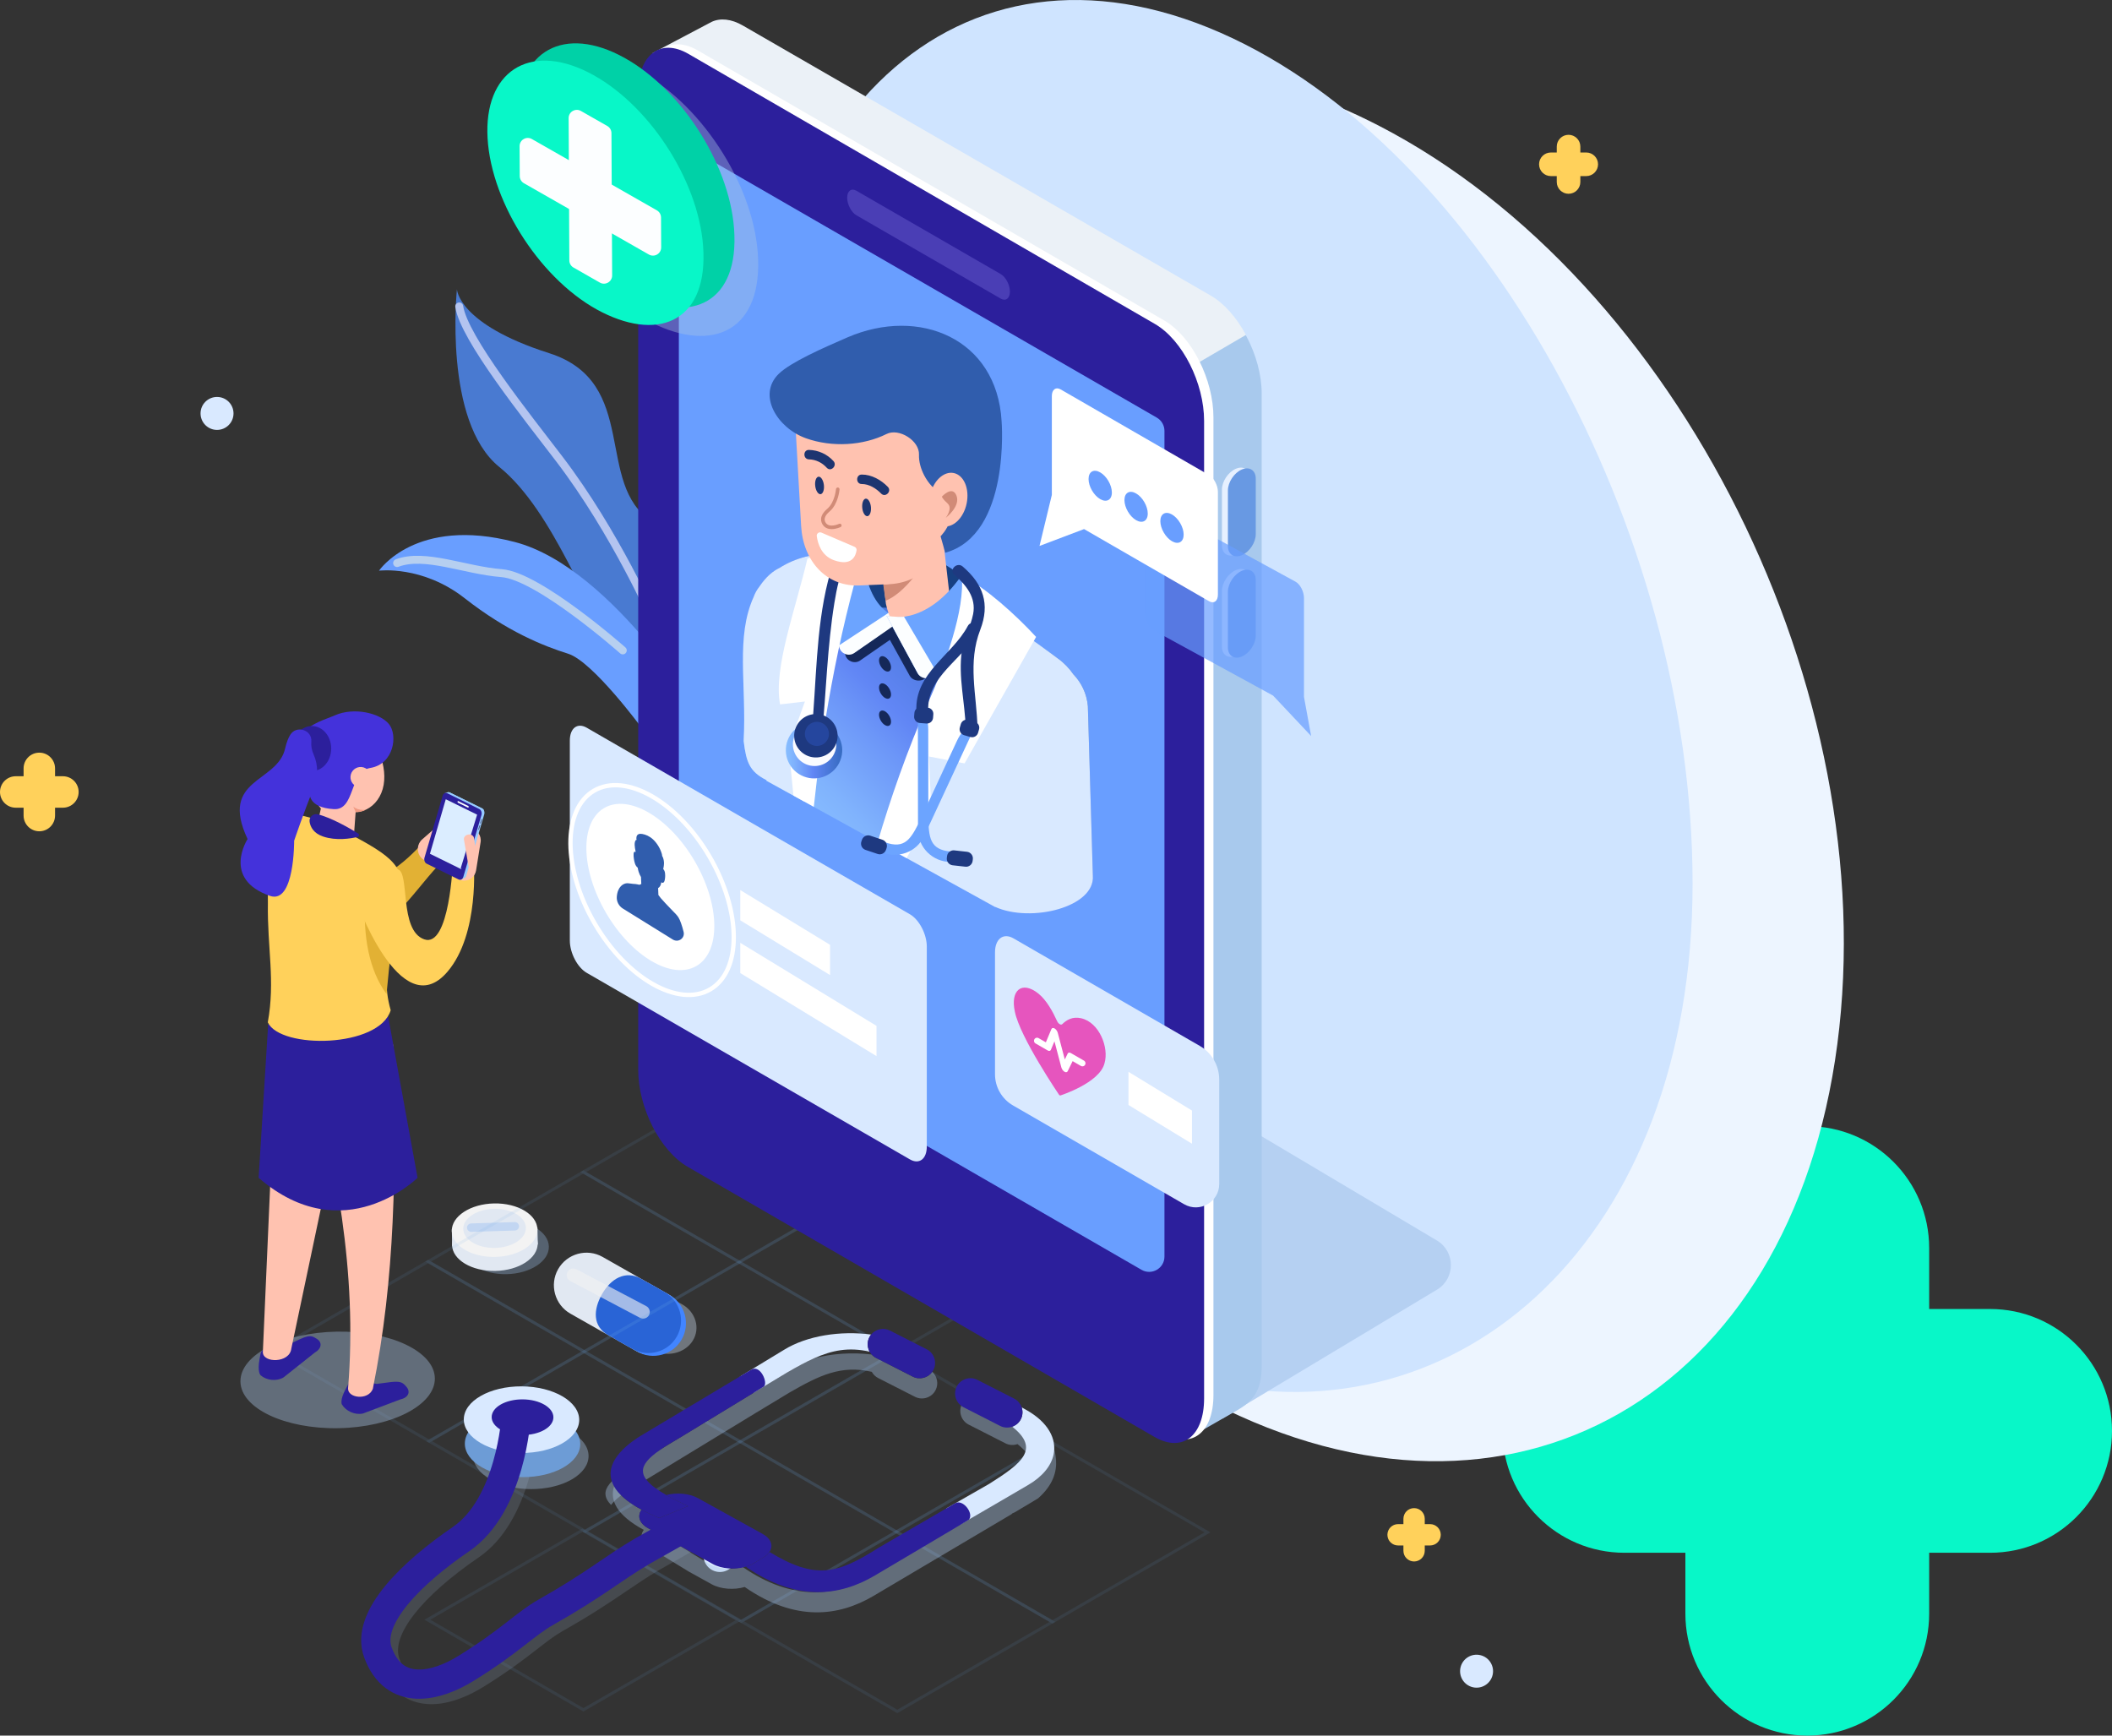 <svg width="752" height="618" viewBox="0 0 752 618" fill="none" xmlns="http://www.w3.org/2000/svg">
<rect x="0" y="0" width="752" height="618" fill="#333333" stroke="none"/>
<path d="M535 509.5C535 485.531 554.431 466.1 578.4 466.1H708.6C732.569 466.1 752 485.531 752 509.5C752 533.469 732.569 552.9 708.6 552.9H578.4C554.431 552.9 535 533.469 535 509.5Z" fill="#08F7C8"/>
<path d="M643.5 618C619.531 618 600.1 598.569 600.1 574.6V444.4C600.1 420.431 619.531 401 643.5 401C667.469 401 686.9 420.431 686.9 444.4V574.6C686.9 598.569 667.469 618 643.5 618Z" fill="#08F7C8"/>
<path d="M0 282C0 278.907 2.507 276.4 5.6 276.4H22.4C25.493 276.4 28 278.907 28 282C28 285.093 25.493 287.6 22.4 287.6H5.6C2.507 287.6 0 285.093 0 282Z" fill="#FFD15B"/>
<path d="M14 296C10.907 296 8.4 293.493 8.4 290.4V273.6C8.4 270.507 10.907 268 14 268C17.093 268 19.6 270.507 19.6 273.6V290.4C19.6 293.493 17.093 296 14 296Z" fill="#FFD15B"/>
<path opacity="0.4" d="M242.677 464.317L242.204 464.064L238.848 462.249L233.541 459.38L221.104 452.656C216.077 449.938 209.626 451.403 206.77 455.909C203.914 460.414 205.688 466.323 210.721 469.042L222.891 475.615L226.007 477.3L226.473 477.553L227.596 478.162L232.294 480.703C237.321 483.421 243.773 481.956 246.628 477.45C249.484 472.945 247.704 467.035 242.677 464.317Z" fill="#CAD9EB"/>
<path d="M203.086 467.747L226.391 480.983C231.945 484.14 239.068 482.175 242.225 476.622C245.382 471.068 243.417 463.94 237.863 460.791L214.557 447.555C209.003 444.398 201.88 446.363 198.723 451.917C195.566 457.463 197.531 464.591 203.086 467.747Z" fill="#E1E8F2"/>
<path d="M238.376 461.085L231.952 457.436C226.398 454.279 219.275 456.244 216.118 461.797C212.961 467.351 214.926 474.479 220.481 477.628L221.72 478.334L226.905 481.278C232.459 484.435 239.581 482.469 242.738 476.916C245.896 471.363 243.93 464.235 238.376 461.085Z" fill="#4285FF"/>
<path d="M236.623 460.086L228.295 455.354C222.741 452.197 217.522 455.245 214.365 460.798C211.208 466.351 210.975 472.226 216.529 475.382L219.967 477.334L225.151 480.278C230.706 483.435 237.828 481.47 240.985 475.917C244.143 470.363 242.177 463.242 236.623 460.086Z" fill="#2964D6"/>
<path opacity="0.61" d="M227.898 469.247L203.051 456.141C201.9 455.539 201.462 454.101 202.065 452.95C202.667 451.8 204.106 451.355 205.256 451.964L230.103 465.07C231.253 465.673 231.692 467.111 231.089 468.261C230.479 469.411 229.041 469.856 227.898 469.247Z" fill="#F3F3F3"/>
<path opacity="0.4" d="M180.375 453.695C188.792 453.529 195.532 449.131 195.429 443.872C195.325 438.613 188.417 434.484 179.999 434.649C171.581 434.815 164.841 439.213 164.945 444.472C165.049 449.732 171.957 453.861 180.375 453.695Z" fill="#89A8CC"/>
<path d="M176.39 452.544C184.808 452.378 191.548 447.98 191.444 442.721C191.34 437.462 184.432 433.333 176.014 433.499C167.596 433.664 160.856 438.062 160.96 443.322C161.064 448.581 167.972 452.71 176.39 452.544Z" fill="#E1E8F2"/>
<path d="M191.366 437.078L160.882 437.681L161.003 443.774L191.487 443.17L191.366 437.078Z" fill="#E1E8F2"/>
<path d="M176.295 447.558C184.713 447.392 191.453 442.994 191.349 437.735C191.245 432.476 184.337 428.346 175.92 428.512C167.502 428.678 160.762 433.076 160.865 438.335C160.969 443.594 167.877 447.724 176.295 447.558Z" fill="#F3F3F3"/>
<path d="M176.23 444.348C182.387 444.227 187.316 441.011 187.24 437.166C187.164 433.321 182.112 430.302 175.956 430.423C169.799 430.544 164.87 433.76 164.946 437.605C165.022 441.45 170.074 444.469 176.23 444.348Z" fill="#E1E8F2"/>
<path d="M183.355 438.153L167.836 438.632C167.014 438.659 166.315 438.002 166.288 437.18C166.261 436.359 166.918 435.66 167.74 435.633L183.259 435.154C184.081 435.126 184.779 435.784 184.806 436.605C184.834 437.434 184.183 438.125 183.355 438.153Z" fill="#C2D6F2"/>
<path opacity="0.1" d="M263.237 450.013L262.97 449.862L206.606 417.331L262.888 384.847L263.155 384.998L319.519 417.529L263.237 450.013ZM208.723 417.324L263.237 448.794L317.403 417.522L262.888 386.052L208.723 417.324Z" fill="#66A3DE"/>
<path opacity="0.1" d="M318.806 482.085L318.539 481.935L262.175 449.403L318.457 416.92L318.724 417.07L375.088 449.602L318.806 482.085ZM264.292 449.403L318.806 480.874L372.971 449.602L318.457 418.132L264.292 449.403Z" fill="#66A3DE"/>
<path opacity="0.1" d="M208.01 481.887L207.743 481.736L151.379 449.205L207.661 416.721L207.928 416.872L264.292 449.403L208.01 481.887ZM153.496 449.198L208.01 480.668L262.176 449.397L207.661 417.926L153.496 449.198Z" fill="#66A3DE"/>
<path opacity="0.1" d="M263.58 513.967L263.312 513.816L206.949 481.284L263.23 448.801L263.497 448.951L319.861 481.483L263.58 513.967ZM209.065 481.278L263.58 512.748L317.745 481.476L263.23 450.006L209.065 481.278Z" fill="#66A3DE"/>
<path opacity="0.1" d="M319.148 546.039L318.881 545.889L262.518 513.357L318.799 480.874L319.066 481.024L375.43 513.556L319.148 546.039ZM264.634 513.357L319.148 544.827L373.314 513.556L318.799 482.085L264.634 513.357Z" fill="#66A3DE"/>
<path opacity="0.1" d="M374.718 578.12L374.451 577.969L318.087 545.437L374.369 512.954L374.636 513.104L431 545.636L374.718 578.12ZM320.21 545.43L374.725 576.901L428.89 545.629L374.376 514.159L320.21 545.43Z" fill="#66A3DE"/>
<path opacity="0.1" d="M152.79 513.761L152.523 513.61L96.159 481.079L152.441 448.595L152.708 448.746L209.072 481.277L152.79 513.761ZM98.275 481.079L152.79 512.549L206.955 481.284L152.441 449.814L98.275 481.079Z" fill="#66A3DE"/>
<path opacity="0.1" d="M208.359 545.841L208.092 545.69L151.729 513.152L208.01 480.668L208.277 480.819L264.641 513.35L208.359 545.841ZM153.845 513.152L208.359 544.622L262.525 513.357L208.01 481.887L153.845 513.152Z" fill="#66A3DE"/>
<path opacity="0.1" d="M263.929 577.921L263.662 577.77L207.298 545.239L263.579 512.755L263.846 512.906L320.21 545.437L263.929 577.921ZM209.414 545.232L263.929 576.702L318.094 545.43L263.579 513.96L209.414 545.232Z" fill="#66A3DE"/>
<path opacity="0.1" d="M319.498 610L319.231 609.849L262.867 577.318L319.149 544.834L319.416 544.985L375.78 577.516L319.498 610ZM264.983 577.311L319.498 608.781L373.663 577.51L319.149 546.039L264.983 577.311Z" fill="#66A3DE"/>
<path opacity="0.1" d="M207.736 609.418L207.469 609.267L151.105 576.736L207.387 544.252L207.654 544.403L264.018 576.934L207.736 609.418ZM153.222 576.736L207.736 608.206L261.902 576.934L207.387 545.464L153.222 576.736Z" fill="#66A3DE"/>
<g opacity="0.4">
<path opacity="0.4" d="M153.591 606.816C151.461 606.816 149.317 606.508 147.222 605.782C141.839 603.913 137.901 599.674 135.518 593.169C129.553 576.893 152.345 558.282 166.466 548.634C182.602 537.61 184.478 508.276 184.499 507.982C184.615 506.017 186.3 504.517 188.265 504.627C190.231 504.743 191.731 506.428 191.621 508.393C191.546 509.742 189.491 541.541 170.493 554.516C150.002 568.519 139.168 582.392 142.222 590.711C143.859 595.169 146.256 597.894 149.564 599.044C154.262 600.674 161.049 599.092 168.185 594.703C176.862 589.362 182.417 585.048 186.882 581.584C190.402 578.852 193.45 576.489 196.826 574.579C207.017 568.827 213.358 564.52 218.954 560.72C222.919 558.029 226.665 555.489 231.206 552.811L251.012 541.623C252.724 540.657 254.902 541.26 255.868 542.972C256.833 544.683 256.23 546.861 254.518 547.826L234.774 558.981C230.487 561.507 226.836 563.986 222.967 566.609C217.255 570.484 210.783 574.873 200.339 580.776C197.415 582.426 194.703 584.535 191.265 587.205C186.67 590.773 180.944 595.217 171.931 600.763C167.85 603.283 160.83 606.816 153.591 606.816Z" fill="#A8C4E5"/>
</g>
<path d="M307.737 73.453C349.939 21.595 418.932 7.533 491.053 44.816C597.653 99.925 670.689 246.342 654.195 371.843C637.701 497.343 537.922 554.41 431.322 499.301C360.389 462.63 304.316 385.536 279.593 301.077L307.737 73.453Z" fill="#EDF5FF"/>
<path d="M602.659 314.628C602.659 441.207 519.887 513.809 428.726 491.713C330.182 467.829 266.442 293.641 266.442 167.061C266.442 40.482 341.708 -29.101 434.554 11.648C527.4 52.396 602.659 188.048 602.659 314.628Z" fill="#CFE4FF"/>
<path d="M245.916 236.527C245.916 236.527 252.964 198.819 232.192 185.672C211.42 172.525 228.028 136.111 195.525 125.751C163.021 115.391 162.699 102.998 162.699 102.998C162.699 102.998 157.782 150.094 177.766 166.26C197.75 182.427 209.064 219.32 218.139 226.975C227.22 234.631 240.349 253.94 240.349 253.94L245.916 236.527Z" fill="#497AD1"/>
<path d="M232.843 220.95C232.843 220.95 219.2 189.719 199.155 163.439C187.676 148.396 165.179 120.39 163.515 109.113" stroke="#B4C4F0" stroke-width="2.825" stroke-miterlimit="10" stroke-linecap="round" stroke-linejoin="round"/>
<path d="M251.82 258.253C251.82 258.253 218.584 202.188 183.293 192.992C147.996 183.796 134.956 203.201 134.956 203.201C134.956 203.201 150.413 201.215 165.473 213.027C180.533 224.832 193.457 230.008 202.291 232.775C211.119 235.541 228.631 259.39 228.631 259.39L251.82 258.253Z" fill="#699EFF"/>
<path d="M221.748 231.59C221.748 231.59 191.833 205.105 178.636 204.085C165.439 203.064 151.317 196.751 141.394 200.49" stroke="#B6CFF0" stroke-width="2.825" stroke-miterlimit="10" stroke-linecap="round" stroke-linejoin="round"/>
<path d="M77.277 153.079C80.519 153.079 83.147 150.452 83.147 147.211C83.147 143.97 80.519 141.343 77.277 141.343C74.036 141.343 71.408 143.97 71.408 147.211C71.408 150.452 74.036 153.079 77.277 153.079Z" fill="#D9E9FF"/>
<path d="M262.13 554.823C262.651 551.624 260.48 548.609 257.28 548.089C254.081 547.568 251.065 549.74 250.545 552.938C250.024 556.137 252.196 559.152 255.395 559.673C258.594 560.193 261.61 558.022 262.13 554.823Z" fill="#D9E9FF"/>
<path d="M531.459 596.415C532.204 593.261 530.251 590.1 527.096 589.356C523.941 588.611 520.78 590.564 520.035 593.718C519.29 596.872 521.244 600.033 524.398 600.777C527.553 601.522 530.714 599.569 531.459 596.415Z" fill="#D9E9FF"/>
<path d="M435.211 505.12L511.757 459.154C518.284 455.121 518.202 445.61 511.606 441.694L284.624 306.76L254.792 401.103L435.211 505.12Z" fill="#B5D0F2"/>
<path d="M424.137 511.536L264.599 405.759C254.621 400 246.533 384.546 246.533 371.249V23.104C246.533 9.799 254.621 3.692 264.599 9.45L431.17 105.6C441.148 111.359 449.237 126.813 449.237 140.111V486.612C449.237 495.363 445.963 499.013 440.457 502.19L424.137 511.536Z" fill="#A8C9ED"/>
<path d="M331.866 184.488C331.866 184.488 246.458 384.203 246.458 370.899L232.425 18.851L253.361 7.8C256.436 6.355 260.305 6.67 264.517 9.101L431.095 105.251C435.964 108.065 440.388 113.187 443.642 119.24L331.866 184.488Z" fill="#EBF1F7"/>
<path d="M414.391 510.406L248.224 414.256C238.246 408.497 230.569 393.043 230.569 379.746V31.594C230.569 18.29 238.445 12.182 248.423 17.94L414.494 114.09C424.472 119.849 432.061 135.303 432.061 148.601V496.746C432.061 510.057 424.37 516.165 414.391 510.406Z" fill="white"/>
<path d="M411.056 511.646L244.896 415.489C234.917 409.73 227.24 394.276 227.24 380.978V32.827C227.24 19.522 235.116 13.415 245.094 19.173L411.165 115.323C421.144 121.082 428.732 136.536 428.732 149.833V497.978C428.725 511.289 421.034 517.404 411.056 511.646Z" fill="#2C1F9C"/>
<path d="M406.446 452.143L244.437 358.629C242.752 357.656 241.711 355.856 241.711 353.911V59.901C241.711 55.711 246.252 53.088 249.881 55.183L411.891 148.704C413.576 149.676 414.617 151.477 414.617 153.422V447.432C414.617 451.622 410.076 454.245 406.446 452.143Z" fill="#699EFF"/>
<path d="M356.308 106.319L304.93 76.656C303.129 75.615 301.65 72.801 301.65 70.398C301.65 67.995 303.122 66.878 304.93 67.919L356.308 97.582C358.109 98.623 359.589 101.437 359.589 103.84C359.589 106.244 358.109 107.36 356.308 106.319Z" fill="#4A3EB5"/>
<path d="M440.039 197.429C437.314 198.586 435.081 197.135 435.081 194.191V174.368C435.081 171.43 437.314 168.075 440.039 166.911C442.765 165.754 444.998 167.205 444.998 170.15V189.973C444.998 192.91 442.765 196.265 440.039 197.429Z" fill="#E6F0FF"/>
<path d="M442.169 197.696C439.444 198.854 437.211 197.402 437.211 194.458V174.635C437.211 171.697 439.444 168.342 442.169 167.178C444.895 166.021 447.128 167.472 447.128 170.417V190.24C447.121 193.177 444.895 196.532 442.169 197.696Z" fill="#6899E3"/>
<path d="M440.039 233.515C437.313 234.672 435.081 233.22 435.081 230.276V210.453C435.081 207.515 437.313 204.16 440.039 202.996C442.765 201.839 444.997 203.291 444.997 206.235V226.058C444.997 228.996 442.765 232.351 440.039 233.515Z" fill="#E6F0FF"/>
<path d="M442.169 233.775C439.444 234.932 437.211 233.48 437.211 230.536V210.713C437.211 207.775 439.444 204.42 442.169 203.256C444.895 202.099 447.128 203.551 447.128 206.495V226.318C447.121 229.262 444.895 232.618 442.169 233.775Z" fill="#6899E3"/>
<path opacity="0.4" d="M231.919 114.85C209.668 103.682 190.458 74.485 189.006 49.63C187.554 24.781 204.415 13.688 226.666 24.856C248.917 36.024 267.935 64.899 269.805 89.954C271.866 117.5 254.17 126.018 231.919 114.85Z" fill="#A8C4E5"/>
<path d="M225.392 105.031C204.264 94.425 186.012 66.693 184.636 43.09C183.259 19.488 199.271 8.956 220.399 19.563C241.527 30.169 259.593 57.586 261.367 81.387C263.333 107.558 246.519 115.644 225.392 105.031Z" fill="#00D1A7"/>
<path d="M214.366 111.187C193.238 100.58 174.986 72.849 173.61 49.246C172.233 25.643 188.245 15.112 209.373 25.718C230.501 36.325 248.567 63.742 250.341 87.543C252.3 113.706 235.494 121.793 214.366 111.187Z" fill="#08F7C8"/>
<path d="M185.006 52.06L185.061 62.708C185.068 63.755 185.629 64.714 186.533 65.234L231.042 90.631C233.001 91.747 235.432 90.33 235.418 88.077L235.363 77.429C235.357 76.382 234.795 75.423 233.891 74.903L189.382 49.506C187.423 48.39 184.992 49.807 185.006 52.06Z" fill="#FCFEFF"/>
<path d="M204.189 95.26L213.585 100.621C215.544 101.737 217.975 100.32 217.961 98.067L217.715 47.397C217.708 46.349 217.146 45.391 216.242 44.87L206.846 39.509C204.887 38.393 202.456 39.81 202.47 42.063L202.716 92.733C202.716 93.774 203.278 94.739 204.189 95.26Z" fill="#FCFEFF"/>
<path opacity="0.71" d="M410.638 179.448L461.29 207.125C462.94 208.029 464.296 210.651 464.296 212.952V248.147L466.844 262.075L453.304 247.688L410.638 224.38C408.987 223.476 407.631 220.854 407.631 218.553V182.002C407.631 179.688 408.987 178.544 410.638 179.448Z" fill="#699EFF"/>
<path d="M430.513 169.17L377.655 138.658C375.93 137.666 374.519 138.727 374.519 141.028V176.223L370.129 194.396L385.99 188.391L430.513 214.088C432.239 215.081 433.649 214.02 433.649 211.719V175.168C433.649 172.861 432.239 170.163 430.513 169.17Z" fill="white"/>
<path d="M395.893 175.36C395.893 177.99 394.037 179.044 391.743 177.723C389.449 176.401 387.593 173.197 387.593 170.567C387.593 167.938 389.449 166.883 391.743 168.205C394.037 169.526 395.893 172.731 395.893 175.36Z" fill="#699EFF"/>
<path d="M408.672 182.858C408.672 185.487 406.816 186.542 404.522 185.22C402.228 183.899 400.372 180.694 400.372 178.065C400.372 175.435 402.228 174.381 404.522 175.702C406.816 177.024 408.672 180.228 408.672 182.858Z" fill="#699EFF"/>
<path d="M420.255 193.007C421.865 192.066 421.848 189.043 420.218 186.255C418.588 183.467 415.961 181.97 414.351 182.911C412.742 183.852 412.758 186.875 414.388 189.663C416.019 192.451 418.645 193.948 420.255 193.007Z" fill="#699EFF"/>
<path d="M323.976 412.825L208.913 346.406C205.599 344.496 202.894 339.319 202.894 334.902V263.677C202.894 259.26 205.606 257.213 208.913 259.123L323.976 325.542C327.291 327.453 329.996 332.629 329.996 337.046V408.271C329.996 412.695 327.284 414.742 323.976 412.825Z" fill="#D9E9FF"/>
<path d="M247.984 343.952C256.702 338.863 256.417 322.146 247.347 306.614C238.277 291.082 223.857 282.616 215.139 287.705C206.42 292.794 206.706 309.511 215.776 325.043C224.846 340.575 239.266 349.041 247.984 343.952Z" fill="white"/>
<path d="M239.554 334.539C241.54 335.772 243.965 334.053 243.403 331.801C242.862 329.616 242.15 327.548 241.547 326.631C241.006 325.809 240.335 325.152 239.753 324.577C239.15 323.981 238.356 323.146 237.596 322.331C237.342 322.057 237.082 321.783 236.829 321.516L235.281 319.804C235.048 319.503 234.822 319.195 234.589 318.893C234.548 318.839 234.466 318.75 234.425 318.681C234.411 318.572 234.418 318.448 234.418 318.346C234.39 317.633 234.356 316.928 234.329 316.216C234.952 315.901 235.336 315.162 235.452 314.169C236.486 314.833 236.712 313.491 236.808 312.539C236.87 311.861 236.952 310.149 236.151 309.471C236.171 309.362 236.185 309.266 236.205 309.177C236.322 308.622 236.425 308.04 236.425 307.383C236.418 306.726 236.308 305.993 236.02 305.254C235.952 305.082 235.863 304.897 235.76 304.761C235.774 304.541 235.705 304.247 235.63 303.98C235.021 301.926 233.788 300.056 232.514 298.886C231.24 297.715 229.918 297.174 228.692 296.955C227.788 296.797 226.597 296.879 226.583 298.482C226.583 298.687 226.624 298.892 226.693 299.091C226.521 299.002 226.391 299.105 226.302 299.242C226.042 299.639 225.953 300.255 225.98 300.919C226.008 301.583 226.131 302.309 226.282 303.028C226.302 303.138 226.323 303.261 226.35 303.391C225.357 302.761 225.57 304.829 225.686 305.671C225.83 306.726 226.131 308.314 227.069 308.958C227.138 309.43 227.234 309.91 227.384 310.389C227.604 311.094 227.898 311.724 228.24 312.306C228.24 312.313 228.234 312.32 228.234 312.334C228.268 313.059 228.295 313.792 228.33 314.518C228.33 314.58 228.35 314.696 228.343 314.771C228.33 314.717 228.179 314.833 228.138 314.853C227.994 314.922 227.857 314.984 227.713 315.052C227.713 315.052 227.713 315.045 227.706 315.045L227.282 314.977L227.275 314.963L227.179 314.936C226.912 314.867 226.645 314.826 226.371 314.799L226.337 314.792C225.987 314.751 225.638 314.73 225.296 314.71C224.672 314.675 224.049 314.504 223.44 314.491C221.926 314.463 219.892 315.764 219.618 319.291C219.488 320.941 220.296 322.564 221.714 323.474L239.554 334.539ZM236.589 312.491C236.582 312.587 236.568 312.669 236.561 312.731C236.575 312.655 236.582 312.573 236.589 312.491Z" fill="#305DAD"/>
<path d="M295.548 336.422L263.579 316.928V327.699L295.548 347.193V336.422Z" fill="white"/>
<path d="M263.579 335.71V346.481L312.087 376.055V365.284L263.579 335.71Z" fill="white"/>
<path d="M252.873 352.297C264.155 345.703 264.04 324.52 252.617 304.984C241.194 285.448 222.788 274.957 211.506 281.551C200.225 288.145 200.339 309.328 211.763 328.864C223.186 348.4 241.592 358.892 252.873 352.297Z" stroke="white" stroke-width="1.545" stroke-miterlimit="10" stroke-linecap="round" stroke-linejoin="round"/>
<path d="M272.764 277.913L272.688 277.871C272.688 277.878 272.715 277.899 272.764 277.913Z" fill="#FF619A"/>
<path d="M389.12 311.766L387.346 251.482C386.97 247.052 385.059 243.087 382.169 240.095C380.71 237.979 378.881 236.048 376.58 234.398C366.958 227.503 345.002 212.329 331.77 205.886C313.656 197.066 291.925 192.985 277.618 202.174C275.105 203.359 272.729 205.434 270.51 208.693C270.503 208.7 270.503 208.707 270.496 208.713C269.455 210.056 268.791 211.261 268.4 212.404C261.839 226.818 265.859 243.354 264.791 263.875C265.729 271.572 266.976 274.701 272.742 277.686L273.009 277.837C272.907 277.926 272.818 277.933 272.756 277.912L352.816 322.126C352.994 322.228 353.172 322.331 353.357 322.427L354.322 322.961C354.322 322.961 354.357 322.954 354.411 322.94C367.054 328.644 390.031 323.057 389.12 311.766Z" fill="url(#paint0_linear)"/>
<path d="M297.219 196.977C289.987 197.011 283.234 198.579 277.618 202.181C275.105 203.365 272.729 205.44 270.51 208.699C270.503 208.706 270.503 208.713 270.496 208.72C269.455 210.062 268.791 211.267 268.4 212.411C261.839 226.824 265.859 243.361 264.791 263.882C265.729 271.578 266.976 274.708 272.742 277.693L273.009 277.844C272.907 277.933 272.818 277.939 272.756 277.919L286.412 285.458C286.419 285.458 308.416 196.922 297.219 196.977Z" fill="#D9E9FF"/>
<path d="M389.12 311.765L387.346 251.481C386.969 247.051 385.058 243.087 382.168 240.094C380.71 237.979 378.881 236.048 376.58 234.397C366.958 227.502 367.266 226.845 353.802 220.908C341.536 215.499 316.669 302.145 316.614 302.131L352.822 322.132C353 322.235 353.178 322.337 353.363 322.433L354.329 322.967C354.329 322.967 354.363 322.961 354.418 322.947C367.053 328.644 390.03 323.056 389.12 311.765Z" fill="#D9E9FF"/>
<path d="M342.269 217.156L298.37 215.91L305.376 192.177C319.922 191.903 330.161 196.546 342.406 204.858L342.269 217.156Z" fill="#174082"/>
<path d="M313.019 220.908C313.019 220.908 316.504 222.113 319.586 221.442L330.763 240.382L330.188 241.005C328.394 242.936 325.099 242.731 323.908 240.608L313.019 220.908Z" fill="#152859"/>
<path d="M323.997 222.887C323.997 222.887 320.627 222.606 318.436 220.908L300.801 232.487L300.986 233.213C301.561 235.472 304.321 236.513 306.245 235.199L323.997 222.887Z" fill="#152859"/>
<path d="M317.265 237.623C317.265 238.978 316.306 239.526 315.121 238.841C313.936 238.157 312.978 236.506 312.978 235.151C312.978 233.795 313.936 233.247 315.121 233.932C316.306 234.61 317.265 236.267 317.265 237.623Z" fill="#152859"/>
<path d="M317.265 247.298C317.265 248.654 316.306 249.202 315.121 248.517C313.936 247.832 312.978 246.182 312.978 244.826C312.978 243.471 313.936 242.923 315.121 243.608C316.306 244.292 317.265 245.943 317.265 247.298Z" fill="#152859"/>
<path d="M316.649 258.351C317.479 257.866 317.469 256.306 316.627 254.866C315.785 253.426 314.43 252.652 313.601 253.137C312.771 253.622 312.782 255.182 313.623 256.622C314.465 258.061 315.82 258.836 316.649 258.351Z" fill="#152859"/>
<path d="M321.579 220.176C321.579 220.176 309.683 220.128 307.457 199.435L299.54 198.333C298.445 199.202 296.157 198.614 295.096 205.536C294.466 209.651 294.746 213.862 295.753 217.902L298.691 229.7C299.349 232.343 302.595 233.548 304.814 231.98L321.579 220.176Z" fill="#6CA4FF"/>
<path d="M321.888 220.23C321.888 220.23 318.518 219.95 316.326 218.251L298.691 229.83L298.876 230.556C299.452 232.816 302.212 233.856 304.136 232.542L321.888 220.23Z" fill="#FCFEFF"/>
<path d="M315.443 215.02L310.58 172.861L334.954 184.494L338.892 218.916C339.967 224.585 320.175 236.862 315.443 215.02Z" fill="#FFC2B0"/>
<path d="M314.471 207.96C314.841 209.022 327.161 204.927 326.791 203.599C326.791 203.599 321.456 211.459 315.32 213.918L314.471 207.96Z" fill="#D18B77"/>
<path d="M315.669 219.271C315.669 219.271 329.01 223.88 342.406 204.865L352.733 216.32C353.514 217.998 353.226 218.416 351.864 219.901L333.886 239.957C331.804 242.224 327.942 241.963 326.592 239.464L315.669 219.271Z" fill="#6CA4FF"/>
<path d="M315.669 219.272C315.669 219.272 318.833 219.806 321.887 219.6L333.633 239.553L333.057 240.177C331.263 242.108 327.969 241.902 326.777 239.779L315.669 219.272Z" fill="#FCFEFF"/>
<path d="M287.481 198.929C283.248 217.149 275.317 237.869 277.749 250.818L286.597 249.79L280.796 265.868L282.508 283.267L289.761 287.307C292.425 262.027 297.726 228.173 308.239 193.622C299.76 193.266 297.062 194.902 287.481 198.929Z" fill="white"/>
<path d="M368.917 226.797L343.447 271.825L330.777 269.36L331.599 289.197L322.805 305.555L312.505 299.837C316.895 284.931 322.833 267.559 330.66 249.777C336.338 236.89 343.748 217.122 342.406 204.858C350.905 209.206 361.801 219.046 368.917 226.797Z" fill="white"/>
<path d="M339.81 204.694C344.015 208.309 347.638 212.753 346.494 218.655C345.611 223.216 343.125 227.18 342.461 231.857C341.159 241.032 343.604 250.167 343.858 259.322C343.933 262.02 348.138 261.978 348.063 259.267C347.72 247.127 344.488 236.013 349.035 224.229C352.562 215.081 350.104 208.015 342.782 201.722C340.735 199.962 337.756 202.927 339.81 204.694Z" fill="#1E3980"/>
<path d="M344.597 222.894C339.098 233.295 325.606 239.649 326.298 253.173C326.435 255.864 330.64 255.829 330.503 253.118C329.879 240.902 343.214 234.507 348.234 225.003C349.501 222.613 345.864 220.504 344.597 222.894Z" fill="#1E3980"/>
<path d="M340.742 263.779L327.072 293.202C323.881 299.461 321.593 302.802 313.615 299.303C313.19 300.433 312.772 301.57 312.409 302.72L313.635 303.288C319.429 305.979 326.353 303.521 329.044 297.728L345.419 262.472C348.111 256.672 343.378 258.096 340.742 263.779Z" fill="#6CA4FF"/>
<path d="M309.868 297.564L314.203 299.015C315.422 299.426 316.087 300.755 315.676 301.973L315.464 302.603C315.053 303.822 313.724 304.486 312.505 304.076L308.17 302.624C306.951 302.213 306.286 300.885 306.697 299.666L306.91 299.036C307.314 297.817 308.649 297.153 309.868 297.564Z" fill="#1E3980"/>
<path d="M330.51 259.678L330.544 292.12C330.812 299.139 331.476 303.138 340.194 303.309C340.105 304.514 340.002 305.719 339.852 306.917H338.502C332.113 306.924 326.867 301.782 326.86 295.393L326.819 256.521C326.812 250.133 330.503 253.412 330.51 259.678Z" fill="#6CA4FF"/>
<path d="M344.323 303.302L339.783 302.795C338.502 302.652 337.345 303.583 337.201 304.863L337.125 305.521C336.982 306.801 337.913 307.958 339.194 308.102L343.734 308.609C345.015 308.753 346.172 307.821 346.316 306.541L346.392 305.884C346.535 304.61 345.604 303.446 344.323 303.302Z" fill="#1E3980"/>
<path d="M343.276 261.78L345.529 262.43C346.7 262.766 347.919 262.088 348.255 260.917L348.597 259.712C348.933 258.541 348.255 257.322 347.084 256.987L344.831 256.336C343.66 256.001 342.441 256.679 342.105 257.85L341.756 259.055C341.427 260.226 342.105 261.444 343.276 261.78Z" fill="#1E3980"/>
<path d="M327.523 257.446L329.866 257.624C331.078 257.713 332.139 256.809 332.228 255.59L332.324 254.344C332.413 253.132 331.509 252.07 330.29 251.981L327.948 251.803C326.736 251.714 325.674 252.618 325.585 253.837L325.489 255.083C325.4 256.295 326.311 257.357 327.523 257.446Z" fill="#1E3980"/>
<path d="M292.644 261.951C294.185 246.223 294.562 230.262 297.096 214.643C298.76 204.393 301.767 192.157 313.512 189.849C315.854 189.39 315.56 185.645 313.19 186.111C302.362 188.24 297.363 196.744 294.829 206.844C290.419 224.421 290.72 243.313 288.96 261.26C288.727 263.65 292.411 264.355 292.644 261.951Z" fill="#1E3980"/>
<path d="M280.488 263.478C278.468 268.641 281.022 274.461 286.186 276.481C291.35 278.501 297.171 275.947 299.191 270.784C301.212 265.621 298.657 259.801 293.493 257.781C288.329 255.768 282.508 258.315 280.488 263.478Z" fill="url(#paint1_linear)"/>
<path d="M290.75 272.729C295.002 272.341 298.134 268.579 297.746 264.328C297.357 260.076 293.595 256.944 289.343 257.333C285.09 257.721 281.958 261.483 282.347 265.735C282.735 269.986 286.498 273.118 290.75 272.729Z" fill="#FBFBFF"/>
<path d="M291.025 269.697C295.286 269.411 298.507 265.726 298.221 261.466C297.934 257.206 294.248 253.985 289.988 254.272C285.727 254.558 282.506 258.244 282.792 262.503C283.079 266.763 286.765 269.984 291.025 269.697Z" fill="#1E3980"/>
<path d="M316.901 208.001L306.471 208.453C294.157 209.151 285.953 199.647 285.254 187.336L282.953 146.69C282.255 134.379 291.76 123.738 304.074 123.04L312.066 122.588C324.38 121.889 335.023 131.393 335.721 143.705L338.022 184.35C338.714 196.662 329.215 207.303 316.901 208.001Z" fill="#FFC2B0"/>
<path d="M315.669 154.53C307.389 158.666 296.281 159.399 286.919 156.037C276.756 152.387 269.551 140.651 277.283 133.112C281.461 129.038 292.699 124.046 301.719 120.143C327.291 109.071 354.966 120.561 356.631 150.004C356.631 150.004 359.945 190.315 336.564 196.819L334.9 190.951C334.9 190.951 344.166 181.961 333.469 174.573C330.236 172.34 327.017 166.787 327.216 161.878C327.415 156.92 320.114 152.312 315.669 154.53Z" fill="#305DAD"/>
<path d="M344.194 179.235C345.261 174.007 343.197 169.171 339.584 168.434C335.97 167.697 332.176 171.337 331.109 176.566C330.043 181.794 332.107 186.629 335.72 187.367C339.334 188.104 343.128 184.463 344.194 179.235Z" fill="#FFC2B0"/>
<path d="M310.102 180.53C310.266 182.248 309.704 183.714 308.855 183.796C307.999 183.878 307.177 182.549 307.013 180.824C306.849 179.105 307.41 177.64 308.259 177.558C309.115 177.476 309.937 178.804 310.102 180.53Z" fill="#1D3570"/>
<path d="M293.35 172.669C293.555 174.388 293.028 175.86 292.179 175.963C291.33 176.065 290.473 174.751 290.268 173.032C290.063 171.313 290.59 169.841 291.439 169.738C292.295 169.642 293.144 170.957 293.35 172.669Z" fill="#1D3570"/>
<path d="M306.835 172.347C309.465 172.34 311.971 173.915 313.745 175.75C315.259 177.312 317.635 174.929 316.128 173.367C313.738 170.896 310.341 168.965 306.835 168.978C304.664 168.985 304.664 172.354 306.835 172.347Z" fill="#1D3570"/>
<path d="M288.042 163.569C290.508 163.631 292.74 164.747 294.384 166.562C295.843 168.171 298.219 165.788 296.767 164.179C294.541 161.714 291.357 160.276 288.042 160.2C285.871 160.146 285.878 163.514 288.042 163.569Z" fill="#1D3570"/>
<path d="M296.116 188.404C295.007 188.404 293.842 188.076 293.041 186.98C292.281 185.939 291.466 183.796 294.561 181.167C297.26 178.866 297.657 174.21 297.664 174.162C297.691 173.813 297.992 173.559 298.342 173.58C298.691 173.607 298.951 173.915 298.924 174.258C298.91 174.47 298.479 179.489 295.383 182.125C293.616 183.632 293.178 185.008 294.068 186.234C295.417 188.076 298.725 186.549 298.76 186.528C299.075 186.377 299.451 186.514 299.602 186.829C299.753 187.144 299.616 187.521 299.301 187.672C299.191 187.719 297.712 188.404 296.116 188.404Z" fill="#D18B77"/>
<path d="M335.372 176.832C335.372 176.832 339.118 172.683 340.577 176.517C342.043 180.352 336.742 184.385 336.742 184.385C336.742 184.385 339.351 181.023 337.413 179.283C335.482 177.544 335.372 176.832 335.372 176.832Z" fill="#D18B77"/>
<path d="M292.48 189.65L304.28 194.704C304.766 194.909 305.067 195.416 304.992 195.943C304.718 197.819 303.39 201.784 296.945 199.483C292.432 197.874 291.165 193.485 290.816 190.89C290.699 189.979 291.631 189.287 292.48 189.65Z" fill="white"/>
<path d="M295.178 261.321C295.178 263.697 293.254 265.621 290.877 265.621C288.501 265.621 286.576 263.697 286.576 261.321C286.576 258.945 288.501 257.021 290.877 257.021C293.247 257.021 295.178 258.945 295.178 261.321Z" fill="#25469E"/>
<path d="M94.583 307.623C100.679 315.853 111.157 332.512 121.382 334.252C135.524 336.662 146.639 318.222 155.905 308.314C160.056 303.877 153.94 296.523 149.735 301.015C142.236 309.033 132.298 316.654 120.642 314.477C112.855 313.025 106.479 307.664 101.877 301.453C98.227 296.509 90.933 302.686 94.583 307.623Z" fill="#E2B134"/>
<path opacity="0.4" d="M120.526 508.541C139.642 508.203 155.002 500.232 154.834 490.738C154.666 481.244 139.033 473.822 119.917 474.161C100.801 474.499 85.441 482.469 85.609 491.963C85.777 501.457 101.41 508.879 120.526 508.541Z" fill="#A8C4E5"/>
<path d="M94.83 479.894L102.357 478.949C107.398 476.669 109.747 474.95 111.993 476.244L112.63 476.614C114.876 477.908 114.589 480.195 112 481.688L100.932 490.48C98.344 491.973 94.851 491.5 92.783 489.686C92.783 489.686 91.543 488.57 92.427 483.866C92.933 481.188 92.755 481.092 94.83 479.894Z" fill="#2C1F9C"/>
<path d="M103.726 480.223C103.124 485.427 93.59 485.427 93.59 481.462L98.871 361.367L130.675 352.404L103.726 480.223Z" fill="#FFC2B0"/>
<path d="M126.662 491.37L134.121 492.774C139.613 492.144 142.38 491.233 144.119 493.151L144.613 493.692C146.352 495.609 145.38 497.697 142.462 498.327L129.237 503.312C126.313 503.942 123.135 502.429 121.725 500.066C121.725 500.066 120.889 498.622 123.17 494.417C124.464 492.021 124.32 491.877 126.662 491.37Z" fill="#2C1F9C"/>
<path d="M132.751 494.554C131.086 498.758 123.806 497.834 123.93 494.39C127.333 452.772 119.499 413.475 109.404 375.233L139.948 371.932C141.14 416.68 140.736 455.025 132.751 494.554Z" fill="#FFC2B0"/>
<path d="M138.058 361.1L148.681 419.385C148.681 419.385 122.286 445.535 92.091 419.385L95.488 364.654L138.058 361.1Z" fill="#2C1F9C"/>
<path d="M121.08 291.167C126.425 290.476 129.771 282.276 128.552 272.851C127.334 263.427 122.013 256.347 116.667 257.038C111.322 257.729 107.977 265.929 109.196 275.353C110.414 284.778 115.735 291.858 121.08 291.167Z" fill="#FFC2B0"/>
<path d="M136.264 280.952C133.99 288.868 125.505 291.73 120.519 286.56C115.533 281.397 113.328 270.791 115.602 262.875C117.875 254.96 123.758 252.734 128.744 257.897C133.73 263.074 138.531 273.044 136.264 280.952Z" fill="#FFC2B0"/>
<path d="M117.068 303.795L116.218 303.603C113.356 302.966 111.534 300.097 112.171 297.235L115.773 281.082C116.41 278.22 119.28 276.399 122.142 277.035L122.992 277.227C125.854 277.864 127.676 280.733 127.039 283.595L125.861 299.625C125.224 302.487 119.93 304.432 117.068 303.795Z" fill="#FFC2B0"/>
<path d="M110.294 282.096C110.294 282.096 109.308 287.58 118.889 288.115C126.553 288.539 124.279 274.68 131.874 273.441C140.236 272.078 141.75 261.752 138.455 257.788C135.161 253.823 125.957 251.755 119.286 254.693C112.616 257.63 98.617 259.774 110.294 282.096Z" fill="#4432DB"/>
<path d="M131.901 277.727C131.347 279.651 129.34 280.761 127.415 280.213C125.491 279.658 124.382 277.652 124.929 275.728C125.484 273.804 127.491 272.694 129.415 273.242C131.347 273.797 132.456 275.803 131.901 277.727Z" fill="#FFC2B0"/>
<path d="M95.351 364.038C98.056 349.206 95.145 337.491 95.385 321.728C95.385 293.387 94.022 286.471 109.013 290.778L113.239 291.901C115.266 292.442 117.239 293.202 119.101 294.161C138.86 304.336 144.133 307.479 143.263 319.284C143.352 338.73 134.298 342.695 139.113 359.717C135.031 373.165 99.871 373.658 95.351 364.038Z" fill="#FFD15B"/>
<path d="M126.635 289.169L125.779 287.183C125.779 287.183 127.306 288.717 130.224 288.34C130.217 288.34 128.498 289.326 126.635 289.169Z" fill="#F09A82"/>
<path d="M111.027 274.557C114.84 274.557 117.931 270.967 117.931 266.539C117.931 262.11 114.84 258.521 111.027 258.521C107.215 258.521 104.124 262.11 104.124 266.539C104.124 270.967 107.215 274.557 111.027 274.557Z" fill="#2C1F9C"/>
<path d="M110.849 264.033C111.178 259.924 105.576 258.117 103.377 261.602C102.658 262.739 102.021 264.334 101.521 266.525C98.734 278.857 77.962 277.07 88.153 298.762C88.153 298.762 78.88 312.998 96.111 318.996C104.932 322.064 104.733 299.365 104.733 299.365C104.733 299.365 108.253 288.923 111.65 280.733C113.246 276.892 113.397 272.516 111.698 268.723C111 267.169 110.719 265.608 110.849 264.033Z" fill="#4432DB"/>
<path d="M113.109 289.95C111.465 289.553 109.959 290.997 110.239 292.661C110.548 294.51 111.678 296.722 115.054 297.865C119.725 299.447 124.861 298.598 127.327 298.009C127.909 297.872 128.025 297.098 127.518 296.783C124.731 295.058 118.054 291.148 113.109 289.95Z" fill="#2C1F9C"/>
<path d="M156.31 305.733L159.926 302.562C161.809 300.912 162.001 298.029 160.35 296.146C158.7 294.263 155.817 294.072 153.933 295.722L150.317 298.892C148.434 300.542 148.249 303.425 149.893 305.308C151.536 307.191 154.426 307.383 156.31 305.733Z" fill="#FFC2B0"/>
<path d="M139.106 338.853L130.039 319.954C129.203 333.444 131.429 345.529 137.634 353.951L139.106 338.853Z" fill="#E2B134"/>
<path d="M126.381 319.53C126.381 319.53 142.517 365.585 159.296 346.043C170.883 332.547 168.664 306.678 168.664 306.678L161.261 306.808C161.261 306.808 160.124 337.648 151.05 334.471C141.982 331.294 146.009 310.553 141.626 309.554C137.25 308.547 126.381 319.53 126.381 319.53Z" fill="#FFD15B"/>
<path d="M164.569 313.518C162.227 313.141 160.61 310.923 160.987 308.574L162.597 298.509C162.973 296.167 165.192 294.551 167.541 294.928C169.883 295.304 171.5 297.523 171.123 299.871L169.514 309.937C169.137 312.285 166.911 313.895 164.569 313.518Z" fill="#FFC2B0"/>
<path d="M164.37 313.1L152.844 307.273C152.159 306.938 151.803 305.979 152.05 305.137L158.508 283.109C158.755 282.267 159.508 281.856 160.193 282.198L171.63 287.827C172.315 288.162 172.671 289.121 172.424 289.963L165.994 311.888C165.829 312.443 165.583 312.553 165.09 312.765L164.37 313.1Z" fill="#97CBFF"/>
<path d="M161.967 292.388C161.967 292.388 151.803 305.98 152.05 305.137L158.392 282.411L159.33 282.144C159.604 282.041 159.905 282.055 160.193 282.199L171.63 287.827C171.965 287.992 172.219 288.307 172.363 288.676L161.967 292.388Z" fill="#97CBFF"/>
<path d="M163.309 313.156L151.906 307.528C151.221 307.192 150.899 306.234 151.146 305.392L157.604 283.364C157.851 282.522 158.59 282.111 159.275 282.453L170.671 288.082C171.356 288.417 171.671 289.376 171.425 290.218L164.966 312.246C164.72 313.088 163.994 313.492 163.309 313.156Z" fill="#2C1F9C"/>
<path d="M171.308 291.895L170.938 293.155C170.911 293.244 170.966 293.278 171.061 293.237L171.048 293.23C171.144 293.189 171.198 293.086 171.219 292.997L171.589 291.737C171.616 291.648 171.603 291.607 171.507 291.648L171.5 291.662C171.411 291.703 171.335 291.813 171.308 291.895Z" fill="#45446C"/>
<path d="M170.664 294.099L170.294 295.359C170.267 295.448 170.322 295.483 170.417 295.442L170.404 295.435C170.5 295.394 170.554 295.291 170.575 295.202L170.945 293.942C170.972 293.853 170.958 293.812 170.863 293.853L170.856 293.867C170.76 293.908 170.685 294.01 170.664 294.099Z" fill="#45446C"/>
<path d="M164.316 309.533L153.084 304.007L158.72 284.588L169.884 290.08L164.076 309.047C164.028 309.211 164.466 309.608 164.316 309.533Z" fill="#DBEDFF"/>
<path d="M166.576 287.553L163.049 285.814C162.926 285.752 162.857 285.581 162.905 285.424C162.953 285.273 163.09 285.198 163.213 285.259L166.74 286.999C166.864 287.06 166.932 287.231 166.884 287.389C166.843 287.539 166.706 287.615 166.576 287.553Z" fill="white"/>
<path d="M167.897 309.423L168.671 306.678C167.685 306.821 167.247 311.019 167.124 310.204L165.185 298.892C165.069 298.077 165.774 297.297 166.761 297.153C167.747 297.009 168.644 297.557 168.767 298.372L169.589 303.98C169.699 304.795 168.877 309.28 167.897 309.423Z" fill="#FFC2B0"/>
<path d="M434.115 384.402C434.115 379.458 431.478 374.891 427.198 372.419L360.883 334.136C357.254 332.04 354.281 334.286 354.281 339.127V382.519C354.281 387.1 356.726 391.338 360.698 393.625L421.61 428.786C427.171 431.997 434.122 427.985 434.122 421.562V384.402H434.115Z" fill="#D9E9FF"/>
<path d="M401.796 381.642V393.454L424.41 407.244V395.433L401.796 381.642Z" fill="white"/>
<path d="M384.976 362.579C381.819 361.853 379.696 363.243 378.224 364.674C377.772 365.119 376.847 364.579 376.402 363.606C374.895 360.32 372.676 356.122 369.642 353.719C363.842 349.131 359.685 352.609 361.342 360.183C363.116 369.269 377.135 389.893 377.135 389.893L377.477 390.092C377.477 390.092 391.496 385.655 393.27 378.616C394.941 372.966 391.373 364.044 384.976 362.579Z" fill="#E655BE"/>
<path d="M379.039 381.629C379.025 381.622 379.012 381.615 378.998 381.601C378.498 381.293 378.067 380.684 377.895 380.04L375.45 370.789L374.183 373.809C374.005 374.24 373.553 374.336 373.053 374.049L368.705 371.536C368.369 371.344 368.164 370.981 368.164 370.591C368.164 369.755 369.068 369.228 369.794 369.646L372.389 371.145L374.362 366.441C374.54 366.01 374.998 365.914 375.492 366.202C375.498 366.202 375.498 366.208 375.505 366.208C376.012 366.51 376.464 367.14 376.635 367.783L379.135 377.246L380.162 375.151C380.354 374.754 380.792 374.678 381.272 374.959L385.963 377.664C386.299 377.856 386.504 378.219 386.504 378.609C386.504 379.444 385.6 379.971 384.874 379.554L381.916 377.842L380.162 381.437C379.957 381.834 379.525 381.902 379.039 381.629Z" fill="white"/>
<path opacity="0.4" d="M325.011 490.186L311.923 483.517C311.313 483.209 310.786 482.791 310.355 482.305C303.472 481.476 296.247 481.935 289.816 483.667C286.837 485.003 283.768 486.694 280.413 488.625L268.188 495.999C268.174 496.006 268.167 496.02 268.154 496.027L228.816 519.965C217.42 526.477 212.502 530.613 217.57 535.871C219.495 533.276 223.665 530.53 229.596 527.141L268.935 503.203C268.948 503.196 268.955 503.182 268.969 503.175L281.193 495.801C291.733 489.741 299.465 485.968 310.403 488.467C310.909 489.392 311.69 490.179 312.697 490.693L325.784 497.362C328.462 498.725 331.77 497.65 333.133 494.972C334.27 492.74 333.708 490.076 331.941 488.46C330.414 490.645 327.455 491.432 325.011 490.186Z" fill="#A8C4E5"/>
<path opacity="0.4" d="M360.52 538.829C360.986 538.637 361.253 538.528 361.253 538.528L369.608 533.536C380.333 524.073 375.053 514.494 372.279 508.317C371.409 512.227 374.286 521.663 369.136 524.689L360.472 531.352C360.472 531.352 360.212 531.461 359.74 531.653C359.596 531.817 359.424 531.968 359.205 532.098L310.135 561.158C297.924 568.32 282.549 570.498 264.38 557.919C260.6 559.029 255.84 558.72 252.621 556.94L237.369 547.607C235.575 548.833 233.719 550.182 231.986 551.496L245.293 559.624L253.402 564.109C256.621 565.89 261.374 566.205 265.161 565.088C283.33 577.667 298.705 575.489 310.916 568.327L359.986 539.267C360.205 539.151 360.376 539 360.52 538.829Z" fill="#A8C4E5"/>
<path opacity="0.4" d="M230.754 544.15C227.61 542.41 226.83 539.767 228.439 537.576C223.309 534.803 220.2 531.996 218.646 529.236C217.057 534.152 219.529 539.514 229.22 544.752C227.617 546.95 228.398 549.593 231.535 551.325L231.767 551.456C233.48 550.141 235.199 548.84 236.952 547.58L230.754 544.15Z" fill="#A8C4E5"/>
<path opacity="0.4" d="M361.507 507.031C360.144 507.51 358.589 507.462 357.206 506.757L344.118 500.088C343.673 499.862 343.276 499.574 342.92 499.252C342.769 499.464 342.632 499.677 342.516 499.916C341.153 502.594 342.228 505.901 344.906 507.264L357.994 513.933C359.377 514.638 360.925 514.686 362.288 514.207C363.692 515.323 364.76 516.377 365.548 517.398C367.376 514.227 366.493 510.988 361.507 507.031Z" fill="#A8C4E5"/>
<path d="M341.926 542.815C342.392 542.623 366.095 528.757 366.095 528.757C371.252 525.731 374.245 521.958 375.114 518.048C376.375 512.385 373.176 506.449 365.602 502.148L363.766 501.108C364.225 502.457 364.17 503.984 363.472 505.353C362.814 506.647 361.698 507.565 360.417 508.01C365.403 511.967 366.28 515.206 364.458 518.377C362.629 521.554 358.082 524.669 352.226 528.36L336.934 537.104C336.934 537.097 343.823 540.624 341.926 542.815Z" fill="#D9E9FF"/>
<path d="M271.839 554.564L268.284 556.708C267.469 557.201 266.538 557.584 265.545 557.878C283.714 570.457 299.089 568.28 311.3 561.117C311.3 561.117 344.831 541.287 344.975 541.123C346.872 538.939 342.858 533.612 340.057 535.296L312.951 551.045C298.096 560.474 290.522 562.631 273.996 552.62C273.517 553.318 272.798 553.982 271.839 554.564Z" fill="#2C1F9C"/>
<path d="M234.733 540.527C232.363 539.548 230.268 538.562 228.432 537.576C226.83 539.774 227.61 542.417 230.747 544.149L236.945 547.58C240.595 544.95 242.123 547.477 239.719 549.114L253.779 556.892C256.998 558.672 261.751 558.987 265.538 557.871C266.531 557.577 267.462 557.193 268.277 556.7L271.832 554.557C272.797 553.975 273.51 553.311 273.982 552.606C275.434 550.442 274.605 547.888 271.544 546.19L248.505 533.447C245.417 531.742 240.917 531.379 237.219 532.338C239.363 533.563 241.945 534.878 244.992 536.302L234.733 540.527Z" fill="#2C1F9C"/>
<path d="M268.195 496.006L280.42 488.632C283.775 486.701 286.843 485.01 289.823 483.674C296.205 480.812 302.177 479.593 309.636 481.298C308.786 479.765 308.69 477.847 309.54 476.17C309.718 475.82 309.937 475.499 310.177 475.197C299.253 473.759 287.33 475.581 279.139 480.648L263.168 490.344C266.483 488.207 269.907 494.849 268.195 496.006Z" fill="#D9E9FF"/>
<path d="M228.432 537.569C230.268 538.562 232.357 539.548 234.733 540.521L244.999 536.296C241.945 534.872 239.369 533.564 237.226 532.331C234.356 530.688 232.281 529.195 230.918 527.785C225.85 522.519 230.768 518.383 242.164 511.878L265.805 497.492C265.819 497.485 271.921 493.753 271.928 493.74C273.64 492.583 270.715 485.626 267.401 487.762L228.152 511.235C220.269 516.11 214.865 522.519 218.639 529.216C220.194 531.996 223.303 534.803 228.432 537.569Z" fill="#2C1F9C"/>
<path d="M309.629 481.291C309.827 481.654 310.074 481.99 310.355 482.305C310.786 482.791 311.314 483.202 311.923 483.517L325.011 490.186C327.456 491.432 330.414 490.638 331.955 488.46C332.106 488.248 332.243 488.036 332.359 487.796C333.722 485.119 332.647 481.812 329.969 480.449L316.881 473.78C314.553 472.595 311.759 473.253 310.163 475.197C309.923 475.492 309.711 475.813 309.526 476.169C308.684 477.84 308.786 479.757 309.629 481.291Z" fill="#2C1F9C"/>
<path d="M356.117 507.735C357.5 508.441 359.048 508.489 360.418 508.009C361.692 507.557 362.808 506.647 363.472 505.353C364.171 503.99 364.226 502.463 363.767 501.107C363.322 499.806 362.397 498.67 361.089 497.999L348.001 491.329C345.323 489.967 342.016 491.042 340.653 493.719C339.516 495.951 340.077 498.615 341.844 500.231C342.2 500.553 342.598 500.84 343.043 501.066L356.117 507.735Z" fill="#2C1F9C"/>
<path opacity="0.4" d="M203.593 526.785C195.593 531.4 182.588 531.38 174.534 526.73C166.487 522.081 166.446 514.576 174.445 509.954C182.444 505.339 195.45 505.36 203.504 510.009C211.551 514.658 211.592 522.163 203.593 526.785Z" fill="#A8C4E5"/>
<path d="M206.602 514.219C206.638 507.669 197.468 502.31 186.121 502.249C174.774 502.187 165.546 507.447 165.511 513.997C165.476 520.547 174.645 525.906 185.992 525.968C197.34 526.029 206.567 520.769 206.602 514.219Z" fill="#6D9CD6"/>
<path d="M206.235 505.614C206.27 499.064 197.1 493.704 185.753 493.643C174.406 493.581 165.179 498.841 165.143 505.391C165.108 511.941 174.278 517.3 185.625 517.362C196.972 517.423 206.199 512.163 206.235 505.614Z" fill="#D9E9FF"/>
<path d="M197.047 504.685C197.066 501.18 192.16 498.311 186.089 498.279C180.018 498.246 175.082 501.061 175.063 504.567C175.044 508.073 179.95 510.941 186.021 510.974C192.091 511.006 197.028 508.191 197.047 504.685Z" fill="#2C1F9C"/>
<path d="M248.444 541.178L228.699 552.332C217.892 558.7 211.77 564.24 194.265 574.127C187.053 578.202 181.451 584.515 165.741 594.183C155.324 600.592 140.401 604.317 134.559 588.384C129.998 575.949 147.078 559.693 164.172 548.019C181.937 535.878 183.752 504.627 183.752 504.627" stroke="#2C1F9C" stroke-width="10.412" stroke-miterlimit="10" stroke-linecap="round" stroke-linejoin="round"/>
<path d="M548 58.5C548 56.18 549.88 54.3 552.2 54.3H564.8C567.12 54.3 569 56.18 569 58.5C569 60.82 567.12 62.7 564.8 62.7H552.2C549.88 62.7 548 60.82 548 58.5Z" fill="#FFD15B"/>
<path d="M558.5 69C556.18 69 554.3 67.12 554.3 64.8V52.2C554.3 49.88 556.18 48 558.5 48C560.82 48 562.7 49.88 562.7 52.2V64.8C562.7 67.12 560.82 69 558.5 69Z" fill="#FFD15B"/>
<path d="M494 546.5C494 544.401 495.701 542.7 497.8 542.7H509.2C511.299 542.7 513 544.401 513 546.5C513 548.599 511.299 550.3 509.2 550.3H497.8C495.701 550.3 494 548.599 494 546.5Z" fill="#FFD15B"/>
<path d="M503.5 556C501.401 556 499.7 554.299 499.7 552.2V540.8C499.7 538.701 501.401 537 503.5 537C505.599 537 507.3 538.701 507.3 540.8V552.2C507.3 554.299 505.599 556 503.5 556Z" fill="#FFD15B"/>
<defs>
<linearGradient id="paint0_linear" x1="292.792" y1="298.974" x2="367.183" y2="224.569" gradientUnits="userSpaceOnUse">
<stop stop-color="#88BEFF"/>
<stop offset="0.136" stop-color="#80B3FD"/>
<stop offset="0.374" stop-color="#6C96F8"/>
<stop offset="0.484" stop-color="#6186F5"/>
<stop offset="0.995" stop-color="#366BC1"/>
</linearGradient>
<linearGradient id="paint1_linear" x1="279.797" y1="267.135" x2="299.882" y2="267.135" gradientUnits="userSpaceOnUse">
<stop stop-color="#88BEFF"/>
<stop offset="0.136" stop-color="#80B3FD"/>
<stop offset="0.374" stop-color="#6C96F8"/>
<stop offset="0.484" stop-color="#6186F5"/>
<stop offset="0.995" stop-color="#366BC1"/>
</linearGradient>
</defs>
</svg>
